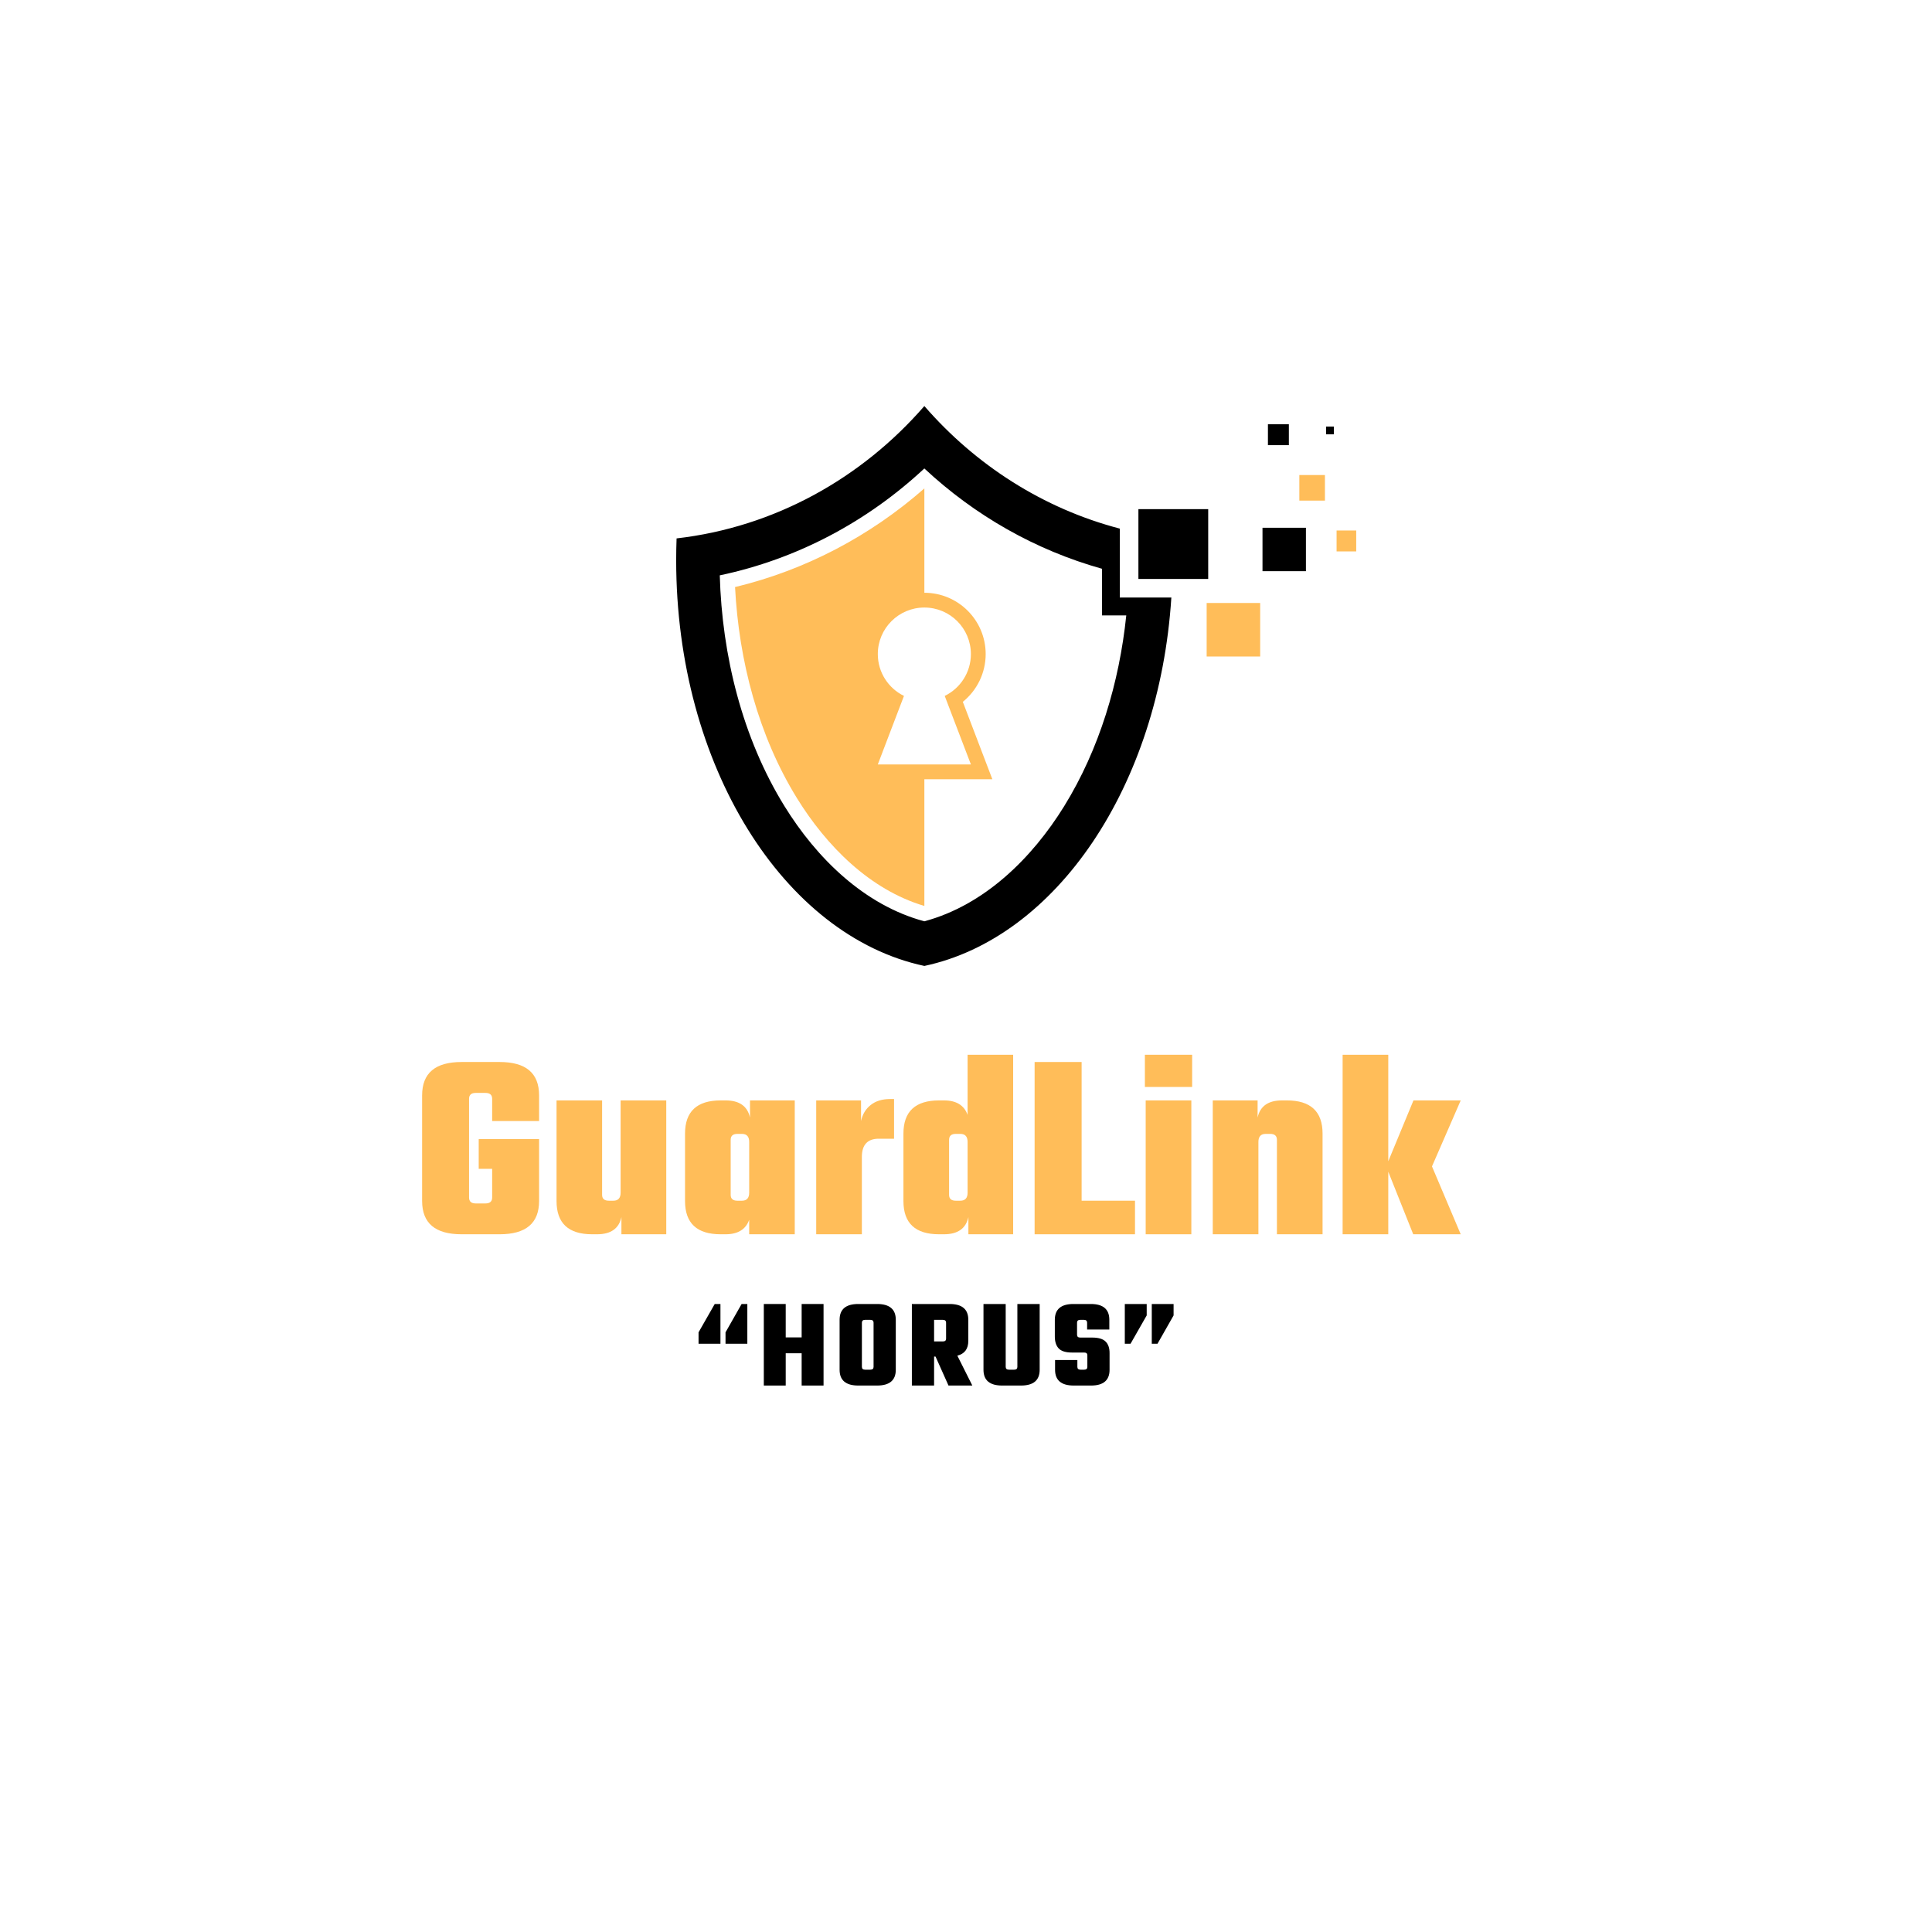 <svg xmlns="http://www.w3.org/2000/svg" xmlns:xlink="http://www.w3.org/1999/xlink" width="500" zoomAndPan="magnify" viewBox="0 0 375 375" height="500" preserveAspectRatio="xMidYMid meet" version="1.0"><defs><g/><clipPath id="0472c0741e"><path d="M 259 102 L 263.242 102 L 263.242 108 L 259 108 Z M 259 102 " clip-rule="nonzero"/></clipPath><clipPath id="625683bcdc"><path d="M 131.242 78.812 L 228 78.812 L 228 187.562 L 131.242 187.562 Z M 131.242 78.812 " clip-rule="nonzero"/></clipPath></defs><rect x="-37.5" width="450" fill="#ffffff" y="-37.5" height="450" fill-opacity="1"/><rect x="-37.5" width="450" fill="#ffffff" y="-37.5" height="450" fill-opacity="1"/><path fill="#000000" d="M 220.965 98.824 L 234.512 98.824 L 234.512 112.375 L 220.965 112.375 Z M 220.965 98.824 " fill-opacity="1" fill-rule="evenodd"/><path fill="#ffbd59" d="M 234.211 117.039 L 244.598 117.039 L 244.598 127.426 L 234.211 127.426 Z M 234.211 117.039 " fill-opacity="1" fill-rule="evenodd"/><path fill="#000000" d="M 245.051 102.438 L 253.48 102.438 L 253.48 110.867 L 245.051 110.867 Z M 245.051 102.438 " fill-opacity="1" fill-rule="evenodd"/><g clip-path="url(#0472c0741e)"><path fill="#ffbd59" d="M 259.43 102.965 L 263.488 102.965 L 263.488 107.027 L 259.43 107.027 Z M 259.43 102.965 " fill-opacity="1" fill-rule="evenodd"/></g><path fill="#ffbd59" d="M 252.203 92.203 L 257.168 92.203 L 257.168 97.168 L 252.203 97.168 Z M 252.203 92.203 " fill-opacity="1" fill-rule="evenodd"/><path fill="#000000" d="M 246.105 82.34 L 250.168 82.34 L 250.168 86.406 L 246.105 86.406 Z M 246.105 82.34 " fill-opacity="1" fill-rule="evenodd"/><path fill="#000000" d="M 257.395 82.793 L 258.898 82.793 L 258.898 84.301 L 257.395 84.301 Z M 257.395 82.793 " fill-opacity="1" fill-rule="evenodd"/><path fill="#ffbd59" d="M 191.32 126.957 C 191.32 120.387 185.988 115.055 179.418 115.055 L 179.418 94.801 C 168.883 104.051 156.312 110.672 142.672 113.949 C 143.406 128.207 147.195 142.797 154.711 154.961 C 160.391 164.156 168.816 172.707 179.418 175.844 L 179.418 151.246 L 192.613 151.246 L 186.883 136.227 C 189.648 133.992 191.32 130.605 191.32 126.953 Z M 175.461 135.078 C 172.453 133.609 170.383 130.527 170.383 126.957 C 170.383 121.969 174.43 117.922 179.418 117.922 C 184.406 117.922 188.449 121.969 188.449 126.957 C 188.449 130.527 186.379 133.609 183.371 135.078 L 183.93 136.547 L 188.449 148.375 L 170.383 148.375 L 174.898 136.547 Z M 175.461 135.078 " fill-opacity="1" fill-rule="evenodd"/><g clip-path="url(#625683bcdc)"><path fill="#000000" d="M 179.418 90.93 C 189.23 100.082 201.008 106.789 213.891 110.395 L 213.891 119.449 L 218.609 119.449 C 217.258 132.465 213.383 145.43 206.559 156.477 C 200.336 166.543 191.086 175.688 179.414 178.824 C 167.738 175.688 158.488 166.539 152.27 156.477 C 144.082 143.23 140.141 127.215 139.707 111.676 C 154.629 108.543 168.285 101.305 179.414 90.93 Z M 217.352 111.281 L 217.352 102.602 C 202.5 98.719 189.379 90.285 179.418 78.812 C 167.234 92.84 150.332 102.32 131.324 104.504 C 131.273 105.914 131.246 107.328 131.246 108.758 C 131.246 148.637 152.148 181.68 179.422 187.488 C 205.023 182.035 225.012 152.57 227.359 115.984 L 217.352 115.984 Z M 217.352 111.281 " fill-opacity="1" fill-rule="evenodd"/></g><g fill="#ffbd59" fill-opacity="1"><g transform="translate(80.105, 239.572)"><g><path d="M 24.531 -21.984 L 15.422 -21.984 L 15.422 -26.297 C 15.422 -27.055 14.984 -27.438 14.109 -27.438 L 12.234 -27.438 C 11.367 -27.438 10.938 -27.055 10.938 -26.297 L 10.938 -7.141 C 10.938 -6.367 11.367 -5.984 12.234 -5.984 L 14.109 -5.984 C 14.984 -5.984 15.422 -6.367 15.422 -7.141 L 15.422 -12.703 L 12.812 -12.703 L 12.812 -18.484 L 24.531 -18.484 L 24.531 -6.453 C 24.531 -2.148 21.977 0 16.875 0 L 9.484 0 C 4.379 0 1.828 -2.148 1.828 -6.453 L 1.828 -26.969 C 1.828 -31.281 4.379 -33.438 9.484 -33.438 L 16.875 -33.438 C 21.977 -33.438 24.531 -31.281 24.531 -26.969 Z M 24.531 -21.984 "/></g></g></g><g fill="#ffbd59" fill-opacity="1"><g transform="translate(106.196, 239.572)"><g><path d="M 14.266 -25.984 L 23.125 -25.984 L 23.125 0 L 14.422 0 L 14.422 -3.328 C 13.941 -1.109 12.363 0 9.688 0 L 8.75 0 C 4.133 0 1.828 -2.148 1.828 -6.453 L 1.828 -25.984 L 10.672 -25.984 L 10.672 -7.656 C 10.672 -6.895 11.109 -6.516 11.984 -6.516 L 12.859 -6.516 C 13.797 -6.516 14.266 -7.035 14.266 -8.078 Z M 14.266 -25.984 "/></g></g></g><g fill="#ffbd59" fill-opacity="1"><g transform="translate(131.402, 239.572)"><g><path d="M 14.172 -25.984 L 22.859 -25.984 L 22.859 0 L 14.016 0 L 14.016 -2.812 C 13.348 -0.938 11.816 0 9.422 0 L 8.484 0 C 3.867 0 1.562 -2.148 1.562 -6.453 L 1.562 -19.531 C 1.562 -23.832 3.867 -25.984 8.484 -25.984 L 9.422 -25.984 C 12.098 -25.984 13.68 -24.875 14.172 -22.656 Z M 11.719 -6.516 L 12.609 -6.516 C 13.547 -6.516 14.016 -7.035 14.016 -8.078 L 14.016 -17.922 C 14.016 -18.961 13.547 -19.484 12.609 -19.484 L 11.719 -19.484 C 10.852 -19.484 10.422 -19.098 10.422 -18.328 L 10.422 -7.656 C 10.422 -6.895 10.852 -6.516 11.719 -6.516 Z M 11.719 -6.516 "/></g></g></g><g fill="#ffbd59" fill-opacity="1"><g transform="translate(156.348, 239.572)"><g><path d="M 16.406 -26.25 L 17.188 -26.25 L 17.188 -18.547 L 14.219 -18.547 C 12.031 -18.547 10.938 -17.363 10.938 -15 L 10.938 0 L 2.078 0 L 2.078 -25.984 L 10.781 -25.984 L 10.781 -21.984 C 11.062 -23.297 11.688 -24.332 12.656 -25.094 C 13.625 -25.863 14.875 -26.25 16.406 -26.25 Z M 16.406 -26.25 "/></g></g></g><g fill="#ffbd59" fill-opacity="1"><g transform="translate(173.794, 239.572)"><g><path d="M 14.016 -34.844 L 22.859 -34.844 L 22.859 0 L 14.172 0 L 14.172 -3.328 C 13.68 -1.109 12.098 0 9.422 0 L 8.484 0 C 3.867 0 1.562 -2.148 1.562 -6.453 L 1.562 -19.531 C 1.562 -23.832 3.867 -25.984 8.484 -25.984 L 9.422 -25.984 C 11.816 -25.984 13.348 -25.047 14.016 -23.172 Z M 11.719 -6.516 L 12.609 -6.516 C 13.547 -6.516 14.016 -7.035 14.016 -8.078 L 14.016 -17.922 C 14.016 -18.961 13.547 -19.484 12.609 -19.484 L 11.719 -19.484 C 10.852 -19.484 10.422 -19.098 10.422 -18.328 L 10.422 -7.656 C 10.422 -6.895 10.852 -6.516 11.719 -6.516 Z M 11.719 -6.516 "/></g></g></g><g fill="#ffbd59" fill-opacity="1"><g transform="translate(198.739, 239.572)"><g><path d="M 11.203 -6.516 L 21.562 -6.516 L 21.562 0 L 2.078 0 L 2.078 -33.438 L 11.203 -33.438 Z M 11.203 -6.516 "/></g></g></g><g fill="#ffbd59" fill-opacity="1"><g transform="translate(220.3, 239.572)"><g><path d="M 1.922 -28.594 L 1.922 -34.844 L 11.094 -34.844 L 11.094 -28.594 Z M 10.938 0 L 2.078 0 L 2.078 -25.984 L 10.938 -25.984 Z M 10.938 0 "/></g></g></g><g fill="#ffbd59" fill-opacity="1"><g transform="translate(233.319, 239.572)"><g><path d="M 15.516 -25.984 L 16.453 -25.984 C 21.078 -25.984 23.391 -23.832 23.391 -19.531 L 23.391 0 L 14.531 0 L 14.531 -18.328 C 14.531 -19.098 14.098 -19.484 13.234 -19.484 L 12.344 -19.484 C 11.406 -19.484 10.938 -18.961 10.938 -17.922 L 10.938 0 L 2.078 0 L 2.078 -25.984 L 10.781 -25.984 L 10.781 -22.656 C 11.27 -24.875 12.848 -25.984 15.516 -25.984 Z M 15.516 -25.984 "/></g></g></g><g fill="#ffbd59" fill-opacity="1"><g transform="translate(258.525, 239.572)"><g><path d="M 10.938 0 L 2.078 0 L 2.078 -34.844 L 10.938 -34.844 L 10.938 -14.172 L 15.828 -25.984 L 25 -25.984 L 19.422 -13.172 L 25 0 L 15.781 0 L 10.938 -12.141 Z M 10.938 0 "/></g></g></g><g fill="#000000" fill-opacity="1"><g transform="translate(134.604, 268.933)"><g><path d="M 5.234 -8.109 L 0.984 -8.109 L 0.984 -10.328 L 4.125 -15.828 L 5.234 -15.828 Z M 10.453 -8.109 L 6.219 -8.109 L 6.219 -10.328 L 9.344 -15.828 L 10.453 -15.828 Z M 10.453 -8.109 "/></g></g></g><g fill="#000000" fill-opacity="1"><g transform="translate(147.272, 268.933)"><g><path d="M 8.328 -15.828 L 12.578 -15.828 L 12.578 0 L 8.328 0 L 8.328 -6.266 L 5.234 -6.266 L 5.234 0 L 0.984 0 L 0.984 -15.828 L 5.234 -15.828 L 5.234 -9.344 L 8.328 -9.344 Z M 8.328 -15.828 "/></g></g></g><g fill="#000000" fill-opacity="1"><g transform="translate(162.06, 268.933)"><g><path d="M 4.531 -15.828 L 8.188 -15.828 C 10.602 -15.828 11.812 -14.805 11.812 -12.766 L 11.812 -3.062 C 11.812 -1.02 10.602 0 8.188 0 L 4.531 0 C 2.113 0 0.906 -1.02 0.906 -3.062 L 0.906 -12.766 C 0.906 -14.805 2.113 -15.828 4.531 -15.828 Z M 7.5 -3.625 L 7.5 -12.203 C 7.5 -12.566 7.289 -12.75 6.875 -12.75 L 5.844 -12.75 C 5.438 -12.75 5.234 -12.566 5.234 -12.203 L 5.234 -3.625 C 5.234 -3.258 5.438 -3.078 5.844 -3.078 L 6.875 -3.078 C 7.289 -3.078 7.5 -3.258 7.5 -3.625 Z M 7.5 -3.625 "/></g></g></g><g fill="#000000" fill-opacity="1"><g transform="translate(176.009, 268.933)"><g><path d="M 5.297 -5.625 L 5.297 0 L 0.984 0 L 0.984 -15.828 L 8.312 -15.828 C 10.727 -15.828 11.938 -14.805 11.938 -12.766 L 11.938 -8.672 C 11.938 -7.117 11.227 -6.16 9.812 -5.797 L 12.719 0 L 8.094 0 L 5.578 -5.625 Z M 7 -12.75 L 5.297 -12.75 L 5.297 -8.562 L 7 -8.562 C 7.414 -8.562 7.625 -8.738 7.625 -9.094 L 7.625 -12.203 C 7.625 -12.566 7.414 -12.75 7 -12.75 Z M 7 -12.75 "/></g></g></g><g fill="#000000" fill-opacity="1"><g transform="translate(189.909, 268.933)"><g><path d="M 7.562 -15.828 L 11.891 -15.828 L 11.891 -3.062 C 11.891 -1.02 10.68 0 8.266 0 L 4.609 0 C 2.191 0 0.984 -1.02 0.984 -3.062 L 0.984 -15.828 L 5.297 -15.828 L 5.297 -3.625 C 5.297 -3.258 5.504 -3.078 5.922 -3.078 L 6.953 -3.078 C 7.359 -3.078 7.562 -3.258 7.562 -3.625 Z M 7.562 -15.828 "/></g></g></g><g fill="#000000" fill-opacity="1"><g transform="translate(204.007, 268.933)"><g><path d="M 7.047 -3.625 L 7.047 -5.875 C 7.047 -6.227 6.844 -6.406 6.438 -6.406 L 4.062 -6.406 C 2.852 -6.406 1.992 -6.672 1.484 -7.203 C 0.984 -7.742 0.734 -8.516 0.734 -9.516 L 0.734 -12.766 C 0.734 -14.805 1.938 -15.828 4.344 -15.828 L 7.719 -15.828 C 10.113 -15.828 11.312 -14.805 11.312 -12.766 L 11.312 -10.875 L 7 -10.875 L 7 -12.203 C 7 -12.566 6.797 -12.75 6.391 -12.75 L 5.672 -12.75 C 5.254 -12.75 5.047 -12.566 5.047 -12.203 L 5.047 -9.859 C 5.047 -9.492 5.254 -9.312 5.672 -9.312 L 7.984 -9.312 C 9.203 -9.312 10.066 -9.055 10.578 -8.547 C 11.098 -8.047 11.359 -7.301 11.359 -6.312 L 11.359 -3.062 C 11.359 -1.02 10.16 0 7.766 0 L 4.406 0 C 1.988 0 0.781 -1.02 0.781 -3.062 L 0.781 -4.953 L 5.109 -4.953 L 5.109 -3.625 C 5.109 -3.258 5.312 -3.078 5.719 -3.078 L 6.438 -3.078 C 6.844 -3.078 7.047 -3.258 7.047 -3.625 Z M 7.047 -3.625 "/></g></g></g><g fill="#000000" fill-opacity="1"><g transform="translate(217.34, 268.933)"><g><path d="M 6.219 -15.828 L 10.453 -15.828 L 10.453 -13.609 L 7.328 -8.109 L 6.219 -8.109 Z M 0.984 -15.828 L 5.234 -15.828 L 5.234 -13.609 L 2.094 -8.109 L 0.984 -8.109 Z M 0.984 -15.828 "/></g></g></g></svg>